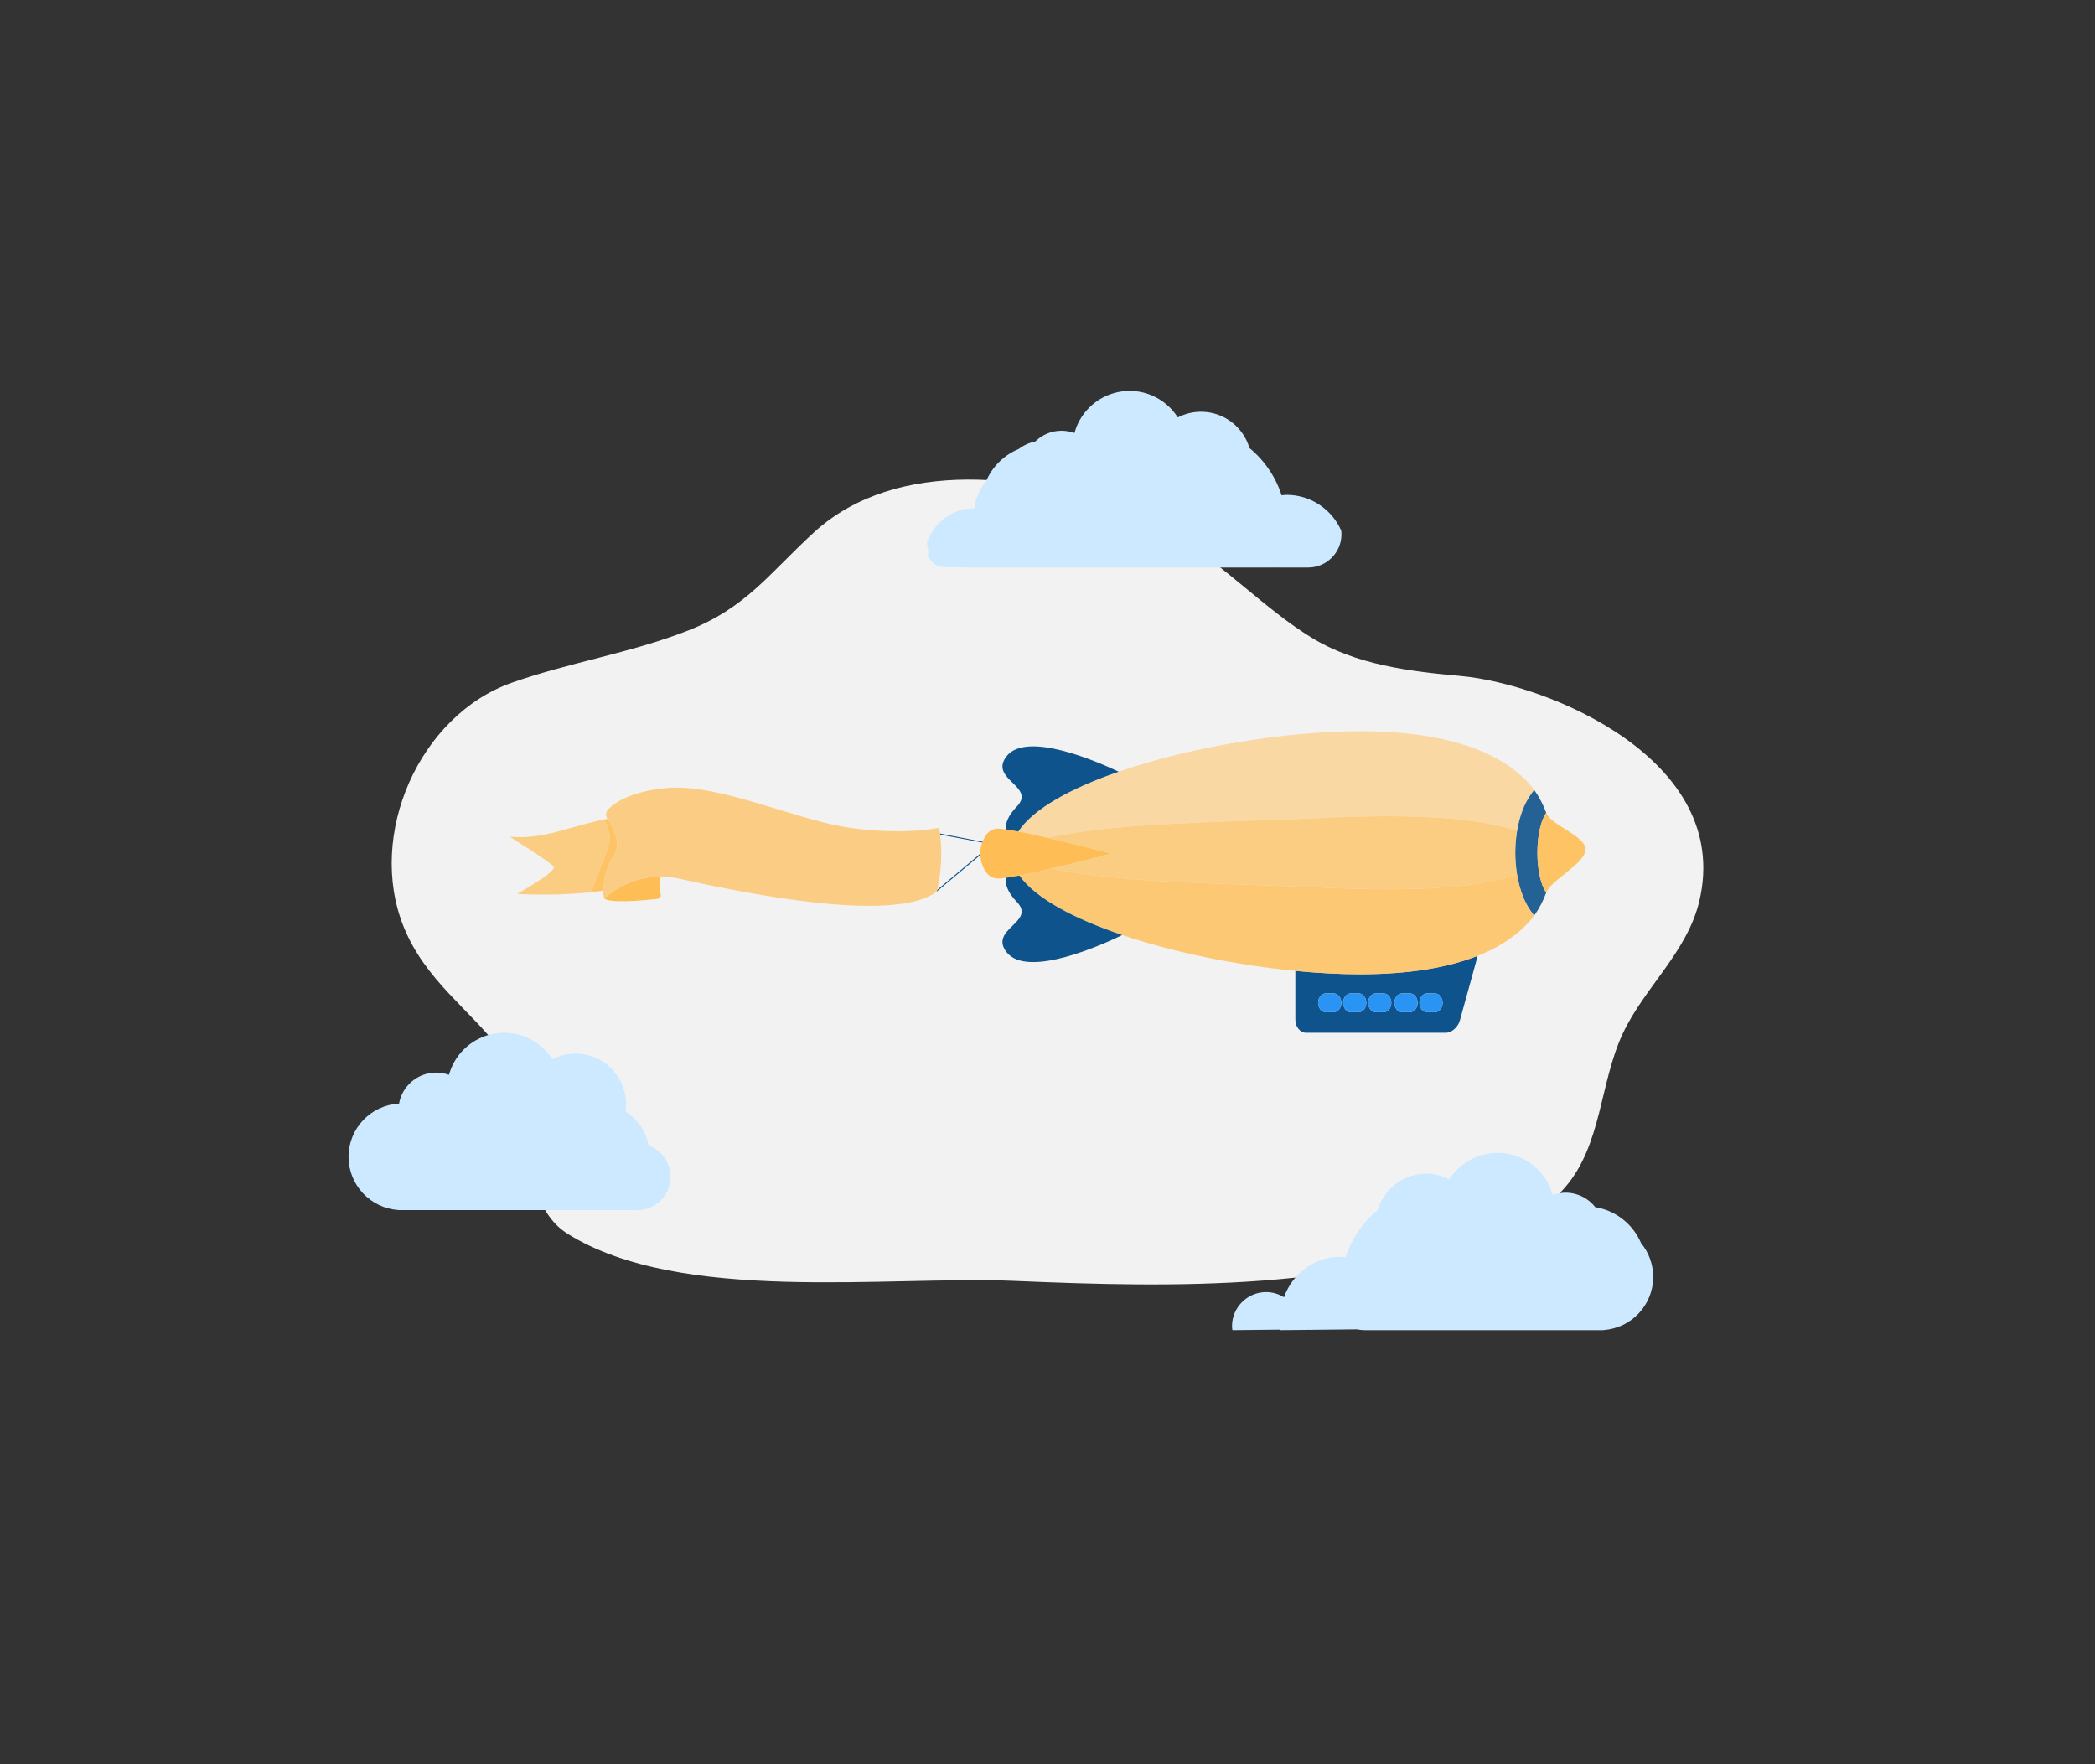 <svg xmlns="http://www.w3.org/2000/svg" xmlns:xlink="http://www.w3.org/1999/xlink" version="1.1" x="0px" y="0px" width="500px" height="421px" viewBox="0 0 500 421" enable-background="new 0 0 500 421" xml:space="preserve">
<rect x="0" y="0" width="500" height="421" fill="#333333" stroke="none"/>
<g id="BACKGROUND">
</g>
<g id="OBJECTS">
</g>
<g id="DESIGNED_BY_FREEPIK">
	<path fill="#F2F2F2" d="M270.616,122.979c3.83,1.662,7.42,3.504,10.674,5.467c11.377,6.859,20.529,16.844,31.709,23.723   c10.557,6.494,23.449,8.074,35.529,9.158c21.057,1.893,64.975,20.043,57.045,53.684c-2.885,12.242-13.059,20.557-18.268,31.643   c-5.541,11.793-4.959,26.5-13.781,36.725c-3.881,4.494-9.238,7.463-14.738,9.713c-36.604,14.961-77.709,14.266-116.521,12.617   c-30.635-1.303-79.838,5.578-106.746-11.223c-13.359-8.34-6.412-31.143-15.656-43.389c-7.768-10.291-18.34-17.049-23.533-29.932   c-8.838-21.918,3.76-50.443,25.816-58.225c13.783-4.861,28.385-7.09,42.01-12.43c14.076-5.518,19.5-13.785,30.234-23.568   C213.796,109.258,246.825,112.65,270.616,122.979z"/>
	<g>
		<g>
			<g>
				<g>
					<path fill="#0E538C" d="M223.595,212.76c0,0,0.036-0.13,0.093-0.381c0,0,0,0,0-0.008l12.943-10.87l-12.266-2.316       c-0.016-0.086-0.021-0.173-0.036-0.26l12.798,2.482"/>
				</g>
			</g>
			<path opacity="0.7" fill="#FFBE55" d="M141.214,212.767c0.409-0.007,0.82-0.007,1.224-0.007     c-0.533,0.072-1.064,0.136-1.598,0.194c-0.007,0-0.007,0-0.014,0c-0.533,0.058-1.065,0.107-1.59,0.158     c-0.051,0.008-0.094,0.008-0.145,0.015c-0.812,0.071-1.619,0.13-2.402,0.181h-0.036c-4.582,0.287-8.611,0.222-10.985,0.129     h-0.043c-0.396-0.015-0.734-0.029-1.029-0.043c-0.035,0-0.065-0.008-0.101-0.008c-0.151-0.008-0.28-0.015-0.402-0.021     c-0.03,0-0.059,0-0.087-0.007c-0.058,0-0.102,0-0.145-0.009c-0.057,0-0.108-0.006-0.15-0.006c-0.028,0-0.051-0.007-0.072-0.007     c-0.058,0-0.102-0.007-0.13-0.007h-0.028c-0.029,0-0.043-0.008-0.043-0.008s0.058-0.028,0.15-0.079     c0.021-0.015,0.044-0.029,0.066-0.044c0.021-0.008,0.05-0.028,0.078-0.043c0.021-0.006,0.043-0.021,0.064-0.035     c0.036-0.021,0.079-0.044,0.123-0.072c0.021-0.015,0.051-0.029,0.078-0.043c0.043-0.029,0.095-0.051,0.145-0.087     c0.021-0.007,0.043-0.022,0.064-0.035c0.064-0.036,0.137-0.079,0.217-0.123c0,0,0,0,0.006-0.007     c0.086-0.044,0.173-0.102,0.267-0.15c0,0,0,0,0-0.008c2.094-1.223,6.151-3.697,7.224-5.043h0.006     c0.044-0.058,0.087-0.115,0.123-0.173v-0.008c0.035-0.051,0.064-0.108,0.086-0.157c0.064-0.145,0.072-0.273,0.007-0.367     c-0.812-1.151-10.524-7.152-10.524-7.152c8.065,0.756,14.353-2.481,22.61-4.143c0.556,1.338,1.368,3.424,1.311,4.69     C145.43,202.673,142.136,209.493,141.214,212.767z"/>
			<path fill="#F9F9F9" d="M144.947,195.408c0.008,0.013,0.015,0.021,0.022,0.035c-0.23,0.015-0.461,0.101-0.684,0.101     C144.502,195.494,144.725,195.45,144.947,195.408z"/>
			<path fill="#F9F9F9" d="M147.221,202.214c-0.014,0.1-0.028,0.201-0.042,0.309c-0.021,0.102-0.044,0.201-0.072,0.303     C147.157,202.624,147.192,202.422,147.221,202.214z"/>
			<g>
				<path opacity="0.9" fill="#FFBE55" d="M147.221,202.214c-0.028,0.208-0.063,0.41-0.114,0.611c0,0.014,0,0.021-0.008,0.035      c-0.028,0.123-0.071,0.246-0.115,0.367c-0.114,0.324-0.272,0.633-0.475,0.928c-0.338,0.497-0.641,1.022-0.899,1.568      c-0.18,0.36-0.33,0.727-0.474,1.102v0.007c-0.146,0.374-0.274,0.748-0.39,1.122c-0.51,1.684-0.74,3.352-0.763,4.59      c-0.517,0.079-1.028,0.152-1.546,0.216c-0.403,0-0.814,0-1.224,0.007c0.922-3.273,4.216-10.094,4.324-12.524      c0.058-1.267-0.755-3.353-1.311-4.69c0.009-0.008,0.022-0.008,0.037-0.008h0.021c0.223,0,0.453-0.086,0.684-0.101      c0.129,0.194,0.272,0.418,0.424,0.662c0.642,1.064,1.374,2.504,1.698,3.985c0.029,0.115,0.051,0.223,0.065,0.338      c0.015,0.094,0.028,0.188,0.042,0.281c0.021,0.145,0.037,0.287,0.044,0.424c0.007,0.072,0.014,0.151,0.007,0.223      C147.265,201.645,147.257,201.933,147.221,202.214z"/>
				<path fill="#FFBE55" d="M144.228,195.544h0.037c-0.015,0-0.028,0-0.037,0.008V195.544z"/>
				<path fill="#FFBE55" d="M145.136,206.825c0.144-0.375,0.294-0.741,0.474-1.102C145.438,206.084,145.279,206.45,145.136,206.825z      "/>
			</g>
			<g>
				<path fill="#1F87C4" d="M157.754,209.206c-0.008,0.015-0.016,0.028-0.021,0.043c0-0.015,0.006-0.028,0.014-0.043H157.754z"/>
			</g>
			<g>
				<path fill="#FFBE55" d="M157.488,210.155c-0.174,1.15,0.035,2.504,0.222,3.367c0.102,0.496-0.309,0.957-0.899,1.021      c-4.295,0.468-7.129,0.583-8.992,0.539c-0.633-0.014-1.15-0.043-1.583-0.086c-0.107-0.014-0.209-0.021-0.302-0.036      c-0.166-0.021-0.31-0.042-0.439-0.064c-0.057-0.007-0.107-0.015-0.149-0.028c-0.146-0.022-0.274-0.051-0.383-0.087      c-0.035-0.007-0.072-0.014-0.107-0.028c-0.036-0.008-0.065-0.021-0.094-0.029c-0.087-0.028-0.158-0.05-0.216-0.079      c-0.036-0.015-0.064-0.028-0.094-0.043c-0.035-0.021-0.064-0.036-0.086-0.05c-0.058-0.037-0.086-0.065-0.108-0.086      c-0.007-0.008-0.007-0.016-0.007-0.016c-0.022-0.021-0.022-0.029-0.022-0.029s0.009-0.006,0.016-0.014      c0.107-0.102,0.741-0.697,1.827-1.461c0.488-0.344,1.079-0.719,1.748-1.107c1.842-1.028,4.324-2.072,7.303-2.46      c0.432-0.065,0.878-0.108,1.338-0.138c0.424-0.028,0.849-0.035,1.287-0.035c-0.008,0.015-0.014,0.028-0.014,0.043      c-0.016,0.029-0.029,0.058-0.036,0.087c-0.028,0.071-0.058,0.144-0.079,0.223c-0.015,0.036-0.021,0.079-0.029,0.115      c-0.021,0.071-0.036,0.136-0.051,0.209C157.517,209.976,157.501,210.062,157.488,210.155z"/>
			</g>
			<g opacity="0.7">
				<path fill="#FFBE55" d="M223.688,212.371c0,0.008,0,0.008,0,0.008c-0.057,0.251-0.093,0.381-0.093,0.381      c-0.245,0.187-0.504,0.374-0.791,0.548c-6.647,4.136-24.145,4.553-60.878-3.627c-1.46-0.324-2.848-0.468-4.172-0.475h-0.008      c-0.438,0-0.863,0.007-1.287,0.035c-0.46,0.029-0.906,0.072-1.338,0.138c-2.979,0.388-5.461,1.432-7.303,2.46      c-0.669,0.389-1.26,0.764-1.748,1.107c-1.086,0.764-1.72,1.359-1.827,1.461c-0.007,0.008-0.016,0.014-0.016,0.014      c-0.157-0.229-0.251-0.812-0.251-1.611c0-0.086,0-0.171,0.007-0.266c0.022-1.238,0.253-2.906,0.763-4.59      c0.115-0.374,0.244-0.748,0.39-1.122v-0.007c0.144-0.375,0.302-0.741,0.474-1.102c0.259-0.546,0.562-1.071,0.899-1.568      c0.202-0.295,0.36-0.604,0.475-0.928c0.044-0.121,0.087-0.244,0.115-0.367c0.008-0.014,0.008-0.021,0.008-0.035      c0.028-0.102,0.051-0.201,0.072-0.303c0.014-0.072,0.028-0.15,0.028-0.23c0.021-0.078,0.029-0.15,0.029-0.237      c0.014-0.13,0.021-0.266,0.021-0.396c0-0.102,0-0.201-0.007-0.303c0.007-0.071,0-0.15-0.007-0.223      c-0.007-0.137-0.022-0.279-0.044-0.424c-0.014-0.094-0.027-0.188-0.042-0.281c-0.015-0.115-0.036-0.223-0.065-0.338      c-0.324-1.481-1.057-2.921-1.698-3.985c-0.151-0.244-0.295-0.468-0.424-0.662c-0.008-0.014-0.015-0.022-0.022-0.035      c0-0.008-0.007-0.008-0.007-0.016c-0.476-0.726-0.389-1.618,0.237-2.259c1.539-1.604,5.324-4.244,13.892-5.058      c12.569-1.193,31.41,7.878,44.259,9.569c12.85,1.697,20.792-0.08,20.792-0.08c0.079,0.453,0.151,0.913,0.209,1.359      c0.015,0.087,0.021,0.174,0.036,0.26C225.156,205.493,224.041,210.911,223.688,212.371z"/>
				<path fill="#FFBE55" d="M145.609,205.724c-0.172,0.36-0.33,0.727-0.474,1.102C145.279,206.45,145.43,206.084,145.609,205.724z"/>
			</g>
		</g>
		<g>
			<path fill="#0E538C" d="M324.656,232.521c-4.883,0-10.118-0.276-15.503-0.804v11.65c0,1.712,1.147,3.116,2.55,3.116h33.357     c1.403,0,2.912-1.327,3.361-2.956l4.254-15.412C345.65,230.911,336.414,232.521,324.656,232.521z M318.312,241.567h-1.915     c-0.996,0-1.81-1.007-1.81-2.233c0-1.231,0.813-2.239,1.81-2.239h1.915c0.993,0,1.806,1.008,1.806,2.239     C320.117,240.561,319.305,241.567,318.312,241.567z M324.277,241.567h-1.914c-0.992,0-1.807-1.007-1.807-2.233     c0-1.231,0.814-2.239,1.807-2.239h1.914c0.998,0,1.811,1.008,1.811,2.239C326.088,240.561,325.275,241.567,324.277,241.567z      M330.25,241.567h-1.922c-0.991,0-1.805-1.007-1.805-2.233c0-1.231,0.813-2.239,1.805-2.239h1.922     c0.991,0,1.805,1.008,1.805,2.239C332.055,240.561,331.241,241.567,330.25,241.567z M336.521,241.567h-1.916     c-0.998,0-1.81-1.007-1.81-2.233c0-1.231,0.812-2.239,1.81-2.239h1.916c0.99,0,1.804,1.008,1.804,2.239     C338.324,240.561,337.511,241.567,336.521,241.567z M342.485,241.567h-1.915c-0.992,0-1.805-1.007-1.805-2.233     c0-1.231,0.812-2.239,1.805-2.239h1.915c0.997,0,1.81,1.008,1.81,2.239C344.295,240.561,343.482,241.567,342.485,241.567z"/>
			<path fill="#2A94F4" d="M320.117,239.334c0,1.227-0.812,2.233-1.806,2.233h-1.915c-0.996,0-1.81-1.007-1.81-2.233     c0-1.231,0.813-2.239,1.81-2.239h1.915C319.305,237.095,320.117,238.103,320.117,239.334z"/>
			<path fill="#2A94F4" d="M326.088,239.334c0,1.227-0.812,2.233-1.811,2.233h-1.914c-0.992,0-1.807-1.007-1.807-2.233     c0-1.231,0.814-2.239,1.807-2.239h1.914C325.275,237.095,326.088,238.103,326.088,239.334z"/>
			<path fill="#2A94F4" d="M332.055,239.334c0,1.227-0.813,2.233-1.805,2.233h-1.922c-0.991,0-1.805-1.007-1.805-2.233     c0-1.231,0.813-2.239,1.805-2.239h1.922C331.241,237.095,332.055,238.103,332.055,239.334z"/>
			<path fill="#2A94F4" d="M338.324,239.334c0,1.227-0.813,2.233-1.804,2.233h-1.916c-0.998,0-1.81-1.007-1.81-2.233     c0-1.231,0.812-2.239,1.81-2.239h1.916C337.511,237.095,338.324,238.103,338.324,239.334z"/>
			<path fill="#2A94F4" d="M344.295,239.334c0,1.227-0.812,2.233-1.81,2.233h-1.915c-0.992,0-1.805-1.007-1.805-2.233     c0-1.231,0.812-2.239,1.805-2.239h1.915C343.482,237.095,344.295,238.103,344.295,239.334z"/>
			<path opacity="0.9" fill="#0E538C" d="M366.92,203.517c0,4.193,0.861,7.812,2.105,9.518c-0.707,1.932-1.655,3.773-2.869,5.491     c-0.663-0.821-1.326-1.824-1.95-2.967c-0.295-0.575-0.566-1.19-0.812-1.837c-0.576-1.498-1.026-3.174-1.326-4.969     c-0.275-1.66-0.431-3.412-0.431-5.236c0-1.818,0.155-3.572,0.431-5.23c0.3-1.796,0.75-3.471,1.326-4.969     c0.241-0.635,0.508-1.239,0.799-1.809c0.624-1.154,1.296-2.166,1.964-2.996c1.214,1.717,2.162,3.561,2.869,5.49     C367.781,195.71,366.92,199.329,366.92,203.517z"/>
			<path opacity="0.9" fill="#FFBE55" d="M378.383,202.729c0,3.335-8.26,7.327-9.357,10.306c-1.244-1.706-2.105-5.324-2.105-9.518     c0-4.188,0.861-7.807,2.105-9.514C370.123,196.983,378.383,199.394,378.383,202.729z"/>
			<path opacity="0.8" fill="#FFBE55" d="M366.156,218.525c-2.986,3.894-7.412,7.181-13.48,9.591     c-7.025,2.795-16.262,4.405-28.02,4.405c-4.883,0-10.118-0.276-15.503-0.804c-14.002-1.363-28.997-4.402-41.315-8.561     c-11.497-3.886-20.661-8.742-24.498-14.132c-0.006,0-0.006-0.005-0.006-0.005c-0.019-0.025-0.032-0.043-0.042-0.061     c2.283-0.445,4.997-1.043,7.722-1.684c17.017,3.608,43.087,3.543,65.465,4.58c22.024,1.019,35.786-0.048,45.236-2.991     c0.12-0.035,0.236-0.077,0.353-0.112c0.3,1.795,0.75,3.471,1.326,4.969c0.246,0.646,0.518,1.262,0.812,1.837     C364.776,216.701,365.436,217.704,366.156,218.525z"/>
			<path opacity="0.5" fill="#FFBE55" d="M366.156,188.513c-0.727,0.83-1.389,1.842-1.964,2.996     c-0.291,0.569-0.558,1.174-0.799,1.809c-0.576,1.498-1.026,3.173-1.326,4.969c-0.116-0.036-0.232-0.07-0.349-0.113     c-9.449-2.938-23.211-4.01-45.24-2.991c-22.783,1.062-49.396,0.966-66.385,4.775c-2.303-0.528-4.562-1.025-6.526-1.411     c-0.18-0.035-0.354-0.064-0.527-0.101c3.561-5.425,12.542-10.335,23.946-14.274c17.156-5.924,39.797-9.655,57.67-9.655     C346.57,174.516,359.716,180.119,366.156,188.513z"/>
			<path opacity="0.7" fill="#FFBE55" d="M361.637,203.517c0,1.824,0.155,3.576,0.431,5.236c-0.116,0.035-0.232,0.077-0.353,0.112     c-9.45,2.943-23.212,4.01-45.236,2.991c-22.378-1.037-48.448-0.972-65.465-4.58c6.729-1.568,13.548-3.369,14.206-3.541h0.054     c0,0-0.011-0.006-0.025-0.006c0.015-0.006,0.025-0.012,0.025-0.012h-0.054c-0.692-0.184-8.109-2.139-15.126-3.761     c16.988-3.81,43.602-3.714,66.385-4.775c22.029-1.019,35.791,0.053,45.24,2.991c0.116,0.043,0.232,0.077,0.349,0.113     C361.792,199.944,361.637,201.698,361.637,203.517z"/>
			<path fill="#FFBE55" d="M265.248,203.729c0.015,0,0.025,0.006,0.025,0.006h-0.054c-0.658,0.172-7.477,1.973-14.206,3.541     c-2.725,0.641-5.438,1.238-7.722,1.684c-0.015,0-0.024,0.006-0.034,0.006c-1.225,0.236-2.328,0.427-3.237,0.545     c-1.069,0.154-1.883,0.209-2.337,0.148c-3.348-0.457-3.804-5.621-3.827-5.924h-0.005v-0.006c0-0.006,0-0.012,0-0.012h0.005     c0.023-0.302,0.479-5.468,3.827-5.924c0.449-0.059,1.258-0.006,2.322,0.144c0.861,0.116,1.888,0.288,3.034,0.508     c0.173,0.036,0.348,0.065,0.527,0.101c1.964,0.386,4.224,0.883,6.526,1.411c7.017,1.622,14.434,3.577,15.126,3.761h0.054     C265.273,203.718,265.263,203.724,265.248,203.729z"/>
			<path fill="#0E538C" d="M266.986,184.171c-11.404,3.939-20.386,8.85-23.946,14.274c-1.146-0.22-2.173-0.392-3.034-0.508     c-0.039-1.375,0.518-3.235,2.662-5.439c4.697-4.827-6.566-6.408-2.527-11.894C244.768,174.326,261.684,181.659,266.986,184.171z"/>
			<path fill="#0E538C" d="M267.838,223.157c-3.996,1.956-22.785,10.651-27.697,3.977c-4.039-5.486,7.225-7.068,2.527-11.895     c-2.299-2.364-2.768-4.331-2.647-5.729c0.909-0.118,2.013-0.309,3.237-0.545c0.023,0.018,0.048,0.035,0.076,0.055     c0,0,0,0.005,0.006,0.005C247.177,214.415,256.341,219.271,267.838,223.157z"/>
		</g>
	</g>
	<path fill="#CCE9FF" d="M160.051,280.856c0,4.388-3.559,7.945-7.947,7.945H95.08v-0.023c-6.637-0.424-11.896-5.943-11.896-12.688   c0-6.799,5.335-12.351,12.05-12.704c0.755-4.205,4.428-7.4,8.855-7.4c1.077,0,2.108,0.201,3.063,0.539   c1.101-4.026,4.004-7.307,7.784-8.932c1.648-0.707,3.465-1.108,5.375-1.108c4.843,0,9.101,2.525,11.518,6.329   c0.255-0.139,0.524-0.262,0.794-0.377c1.455-0.624,3.057-0.979,4.751-0.979c6.652,0,12.034,5.397,12.034,12.043   c0,0.608-0.038,1.209-0.131,1.794c2.856,1.755,4.912,4.673,5.536,8.1C157.863,274.504,160.051,277.422,160.051,280.856z"/>
	<path fill="#CCE9FF" d="M306.01,135.45h-3.05c0.05-0.01,0.11-0.021,0.16-0.03L306.01,135.45z"/>
	<path fill="#CCE9FF" d="M320.16,127.5c0,4.39-3.561,7.95-7.95,7.95h-6.2l-2.89-0.03c-0.05,0.01-0.11,0.021-0.16,0.03h-73.03v-0.03   c-4.649-0.29-6.66,0.88-8.62-3.09c0.74,0.17-0.529-3.51,0.091-3.12c1.6-4.57,5.909-7.88,11.029-7.88c0.04,0,0.09,0,0.13,0.01   c0.29-2.45,1.29-4.689,2.78-6.49c0-0.01,0-0.02,0.01-0.02c1.48-3.47,4.28-6.25,7.771-7.67c0.01,0,0.01-0.01,0.02-0.01   c1.141-0.87,2.48-1.49,3.931-1.78c1.62-1.59,3.84-2.57,6.29-2.57c0.43,0,0.859,0.03,1.279,0.101c0.58,0.08,1.15,0.22,1.69,0.409   c0.03,0.011,0.07,0.021,0.1,0.03c0.011-0.04,0.021-0.09,0.04-0.13c0.37-1.31,0.92-2.54,1.65-3.65c1.12-1.729,2.62-3.199,4.38-4.279   c0.55-0.33,1.12-0.63,1.71-0.88c1.65-0.7,3.47-1.11,5.38-1.11c1.86,0,3.63,0.37,5.24,1.05c2.6,1.08,4.78,2.94,6.27,5.28   c0.261-0.13,0.53-0.26,0.801-0.37c1.449-0.63,3.05-0.98,4.75-0.98c5.47,0,10.09,3.66,11.55,8.66c3.54,2.91,6.24,6.82,7.67,11.28   c0.39-0.03,0.77-0.11,1.17-0.11c5.85,0,10.84,3.511,13.06,8.53C320.14,126.91,320.16,127.21,320.16,127.5z"/>
	<path fill="#CCE9FF" d="M256.47,103.21c-0.02,0.04-0.029,0.09-0.04,0.13c-0.029-0.01-0.069-0.02-0.1-0.03   C256.38,103.27,256.42,103.24,256.47,103.21z"/>
	<path fill="#CCE9FF" d="M294.035,316.521c0,0.323,0.062,0.623,0.093,0.939l11.456-0.124v0.124l18.311-0.193   c0.562,0.123,1.14,0.193,1.74,0.193h57.023v-0.023c6.638-0.424,11.896-5.944,11.896-12.689c0-3.057-1.078-5.867-2.888-8.054   c0-0.007,0-0.016-0.008-0.016c-1.895-4.474-5.99-7.784-10.926-8.577c-1.64-2.102-4.204-3.457-7.084-3.457   c-0.431,0-0.862,0.031-1.278,0.1c-0.615,0.085-1.217,0.239-1.785,0.439c-0.37-1.355-0.94-2.626-1.694-3.772   c-1.456-2.271-3.581-4.081-6.091-5.159c-1.647-0.708-3.465-1.109-5.375-1.109c-4.843,0-9.1,2.526-11.518,6.33   c-0.255-0.139-0.523-0.262-0.793-0.377c-1.456-0.625-3.058-0.979-4.751-0.979c-5.475,0-10.095,3.657-11.549,8.662   c-3.543,2.91-6.245,6.814-7.678,11.28c-0.385-0.031-0.763-0.116-1.17-0.116c-6.275,0-11.565,4.059-13.521,9.663   c-1.248-0.771-2.695-1.231-4.266-1.231C297.686,308.374,294.035,312.023,294.035,316.521z"/>
</g>
</svg>